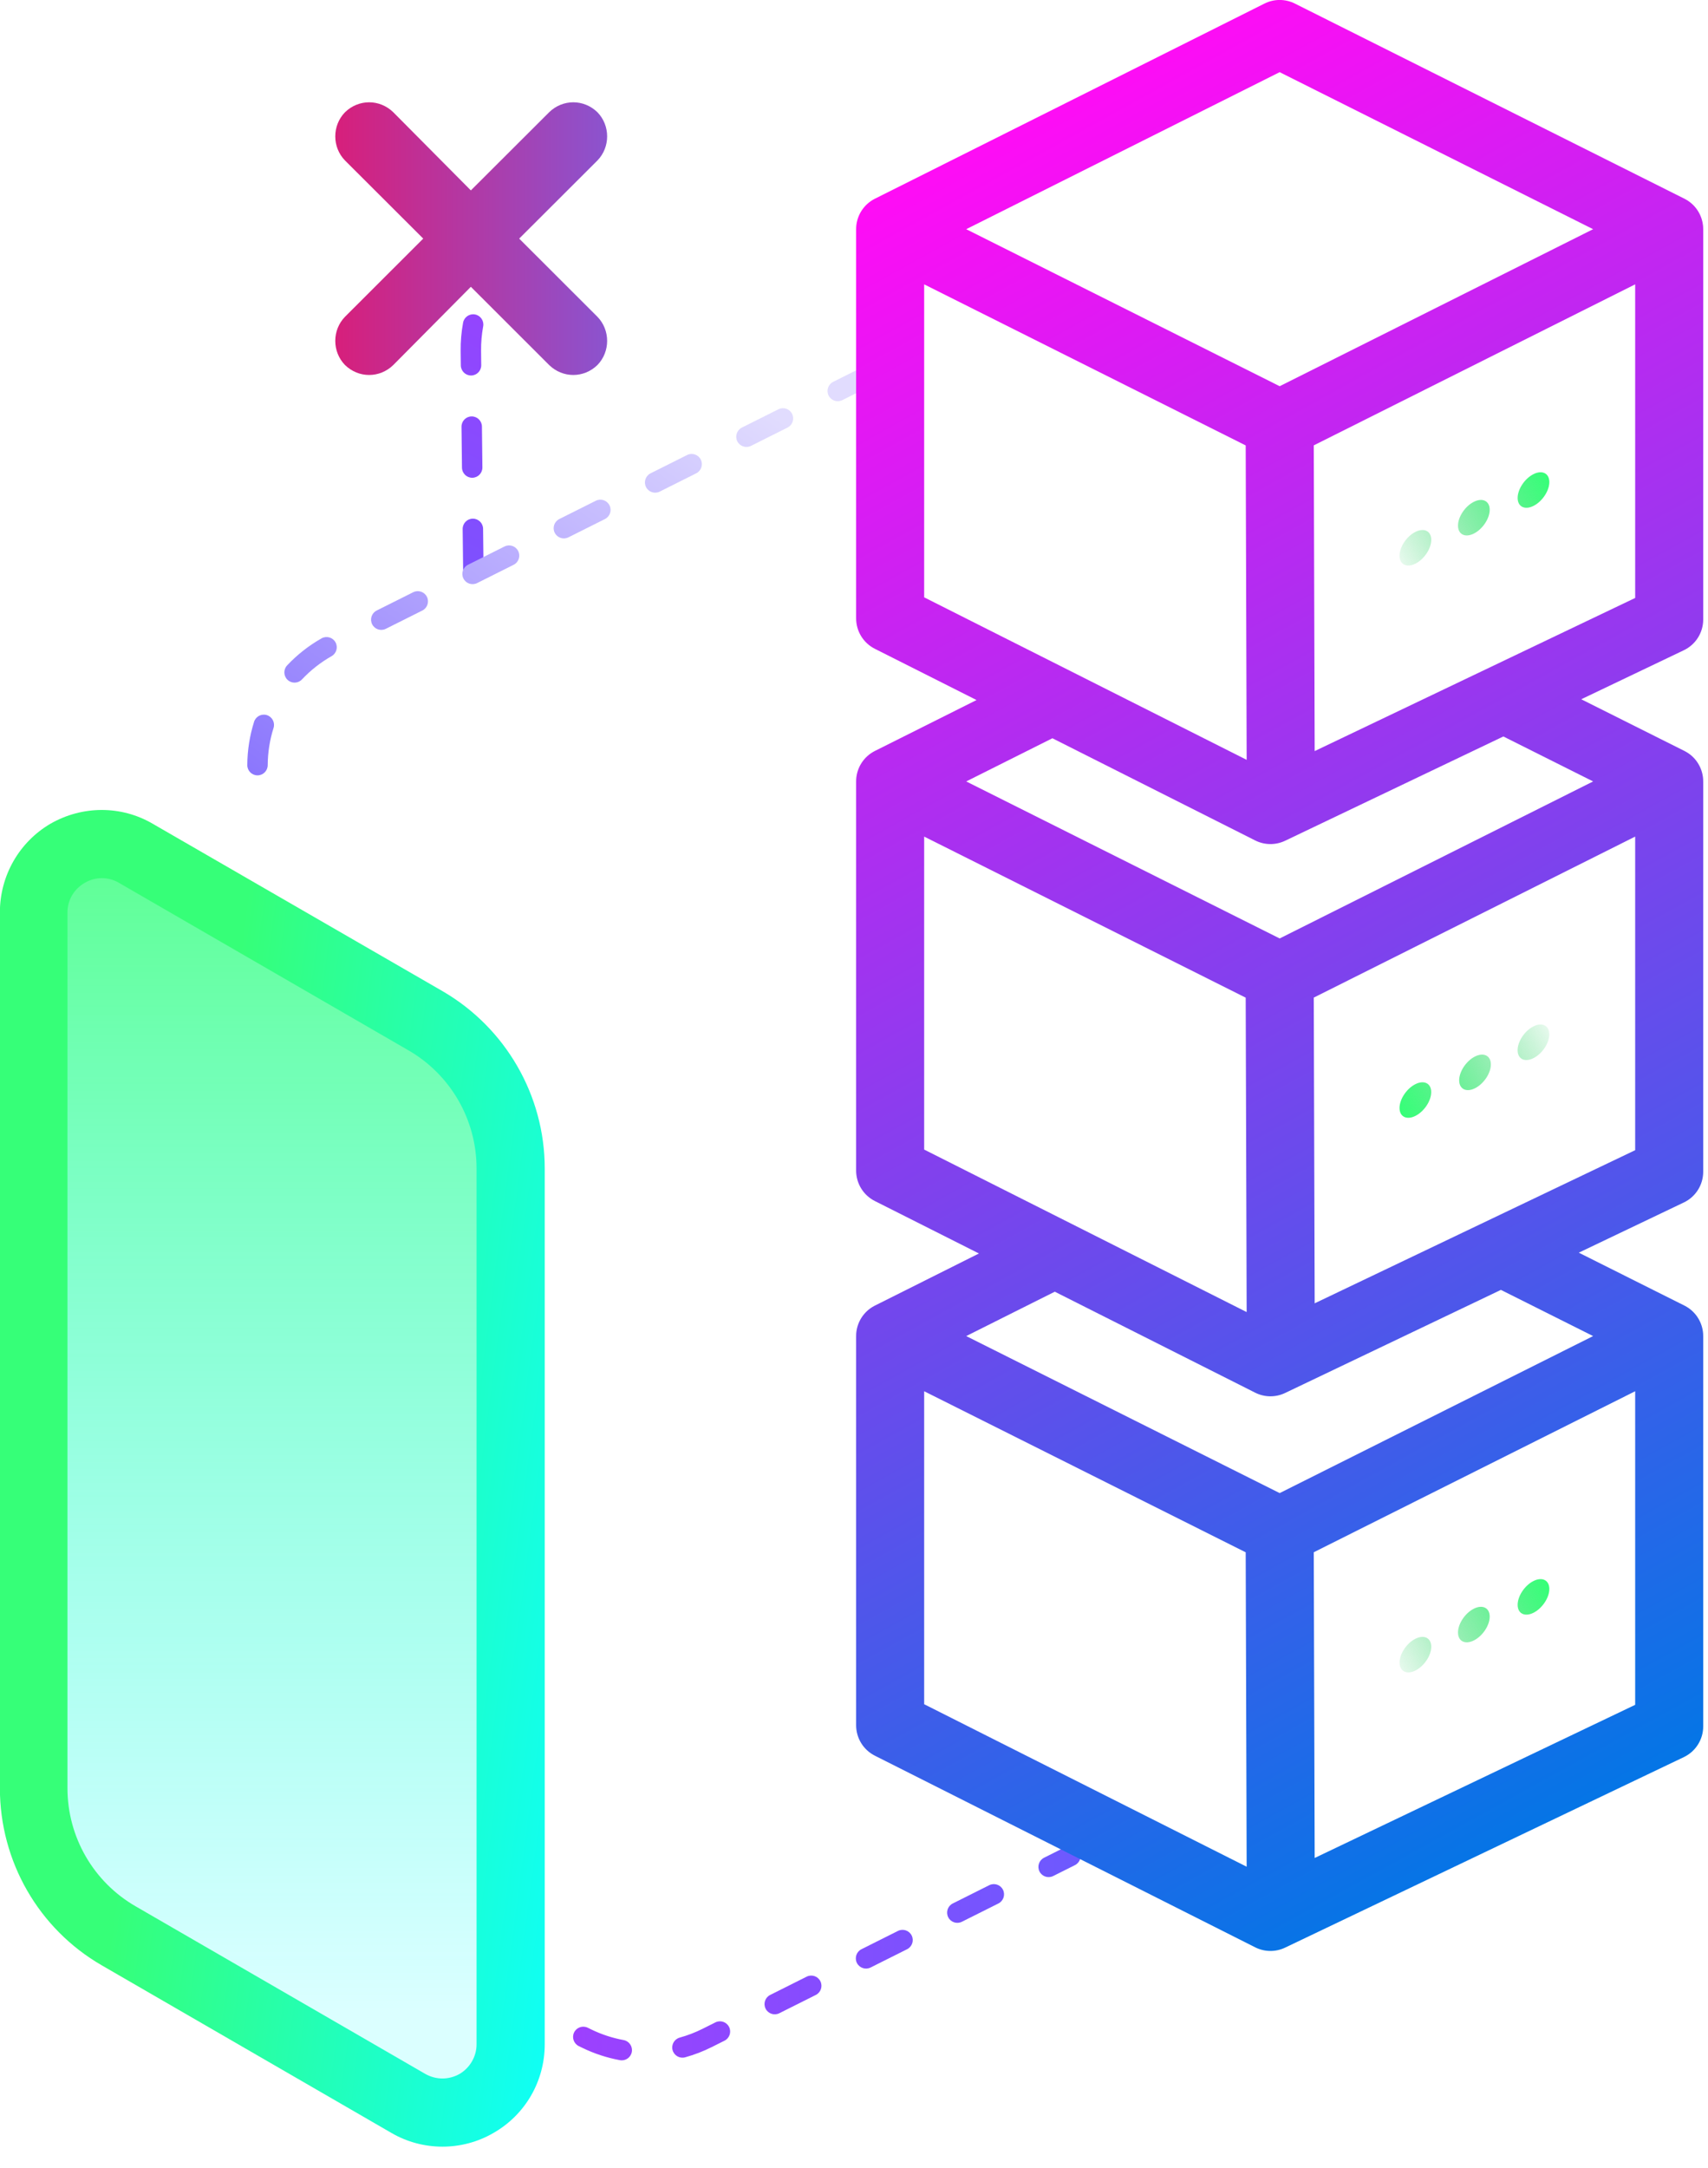 <svg width="186" height="236" viewBox="0 0 186 236" fill="none" xmlns="http://www.w3.org/2000/svg">
<g clip-path="url(#clip0_1669_1010)">
<path fill-rule="evenodd" clip-rule="evenodd" d="M63.031 222.729C62.48 222.459 62.25 221.793 62.519 221.24C62.788 220.688 63.453 220.458 64.005 220.727L64.373 220.907C65.506 221.46 66.697 221.848 67.91 222.07C68.513 222.181 68.913 222.761 68.803 223.365C68.692 223.97 68.113 224.371 67.51 224.26C66.1 224.001 64.716 223.551 63.398 222.908L63.031 222.729ZM74.612 223.948C74.02 224.111 73.408 223.762 73.245 223.17C73.082 222.578 73.43 221.964 74.021 221.802C74.872 221.566 75.706 221.247 76.51 220.845L77.905 220.147C78.454 219.871 79.122 220.095 79.397 220.645C79.671 221.194 79.448 221.863 78.899 222.138L77.504 222.836C76.57 223.305 75.601 223.675 74.612 223.948ZM84.865 219.151C84.316 219.425 83.647 219.203 83.373 218.653C83.099 218.104 83.321 217.434 83.87 217.16L87.847 215.168C88.396 214.893 89.064 215.117 89.338 215.666C89.613 216.216 89.39 216.885 88.841 217.16L84.865 219.151ZM94.806 214.173C94.257 214.447 93.59 214.224 93.315 213.675C93.041 213.125 93.264 212.456 93.812 212.181L97.789 210.189C98.338 209.915 99.006 210.138 99.28 210.687C99.555 211.237 99.332 211.906 98.784 212.181L94.806 214.173ZM104.748 209.194C104.2 209.469 103.531 209.245 103.257 208.696C102.983 208.146 103.205 207.478 103.754 207.202L107.731 205.211C108.28 204.937 108.948 205.159 109.223 205.709C109.497 206.258 109.274 206.928 108.725 207.202L104.748 209.194ZM114.691 204.215C114.142 204.491 113.474 204.267 113.199 203.718C112.925 203.168 113.148 202.499 113.696 202.224L116.069 201.036C116.618 200.761 117.286 200.985 117.561 201.534C117.835 202.083 117.612 202.752 117.063 203.027L114.691 204.215Z" fill="url(#paint0_linear_1669_1010)"/>
<path fill-rule="evenodd" clip-rule="evenodd" d="M50.431 35.121C50.543 34.517 51.124 34.118 51.728 34.23C52.331 34.343 52.73 34.925 52.617 35.529C52.457 36.398 52.379 37.288 52.389 38.188L52.406 39.75C52.414 40.365 51.921 40.868 51.307 40.875C50.694 40.882 50.19 40.388 50.183 39.774L50.166 38.212C50.153 37.165 50.244 36.131 50.431 35.121ZM50.258 46.453C50.252 45.838 50.744 45.334 51.358 45.328C51.971 45.321 52.475 45.814 52.482 46.429L52.532 50.881C52.539 51.496 52.047 52 51.433 52.007C50.819 52.013 50.315 51.52 50.309 50.905L50.258 46.453ZM50.384 57.584C50.377 56.969 50.869 56.465 51.484 56.459C52.097 56.452 52.601 56.946 52.608 57.56L52.658 62.013C52.665 62.627 52.172 63.131 51.559 63.138C50.945 63.144 50.442 62.651 50.434 62.036L50.384 57.584Z" fill="url(#paint1_linear_1669_1010)"/>
<path fill-rule="evenodd" clip-rule="evenodd" d="M29.153 83.295C29.149 83.91 28.648 84.406 28.035 84.402C27.421 84.398 26.926 83.897 26.93 83.282C26.939 81.658 27.195 80.073 27.669 78.571C27.853 77.985 28.479 77.66 29.063 77.844C29.649 78.03 29.973 78.656 29.789 79.242C29.381 80.534 29.161 81.898 29.153 83.295ZM32.885 73.958C32.465 74.405 31.761 74.426 31.314 74.004C30.868 73.584 30.847 72.879 31.268 72.431C32.349 71.282 33.607 70.286 35.015 69.489C35.549 69.187 36.228 69.375 36.531 69.909C36.832 70.445 36.644 71.124 36.11 71.426C34.898 72.113 33.815 72.97 32.885 73.958ZM42.017 68.449C41.467 68.724 40.799 68.501 40.525 67.951C40.251 67.402 40.473 66.732 41.022 66.458L44.998 64.467C45.547 64.191 46.216 64.415 46.49 64.965C46.764 65.514 46.541 66.183 45.993 66.458L42.017 68.449ZM51.958 63.471C51.409 63.745 50.741 63.523 50.467 62.973C50.192 62.423 50.415 61.754 50.964 61.479L54.941 59.488C55.489 59.213 56.158 59.436 56.432 59.986C56.706 60.535 56.484 61.205 55.935 61.479L51.958 63.471ZM61.9 58.492C61.352 58.767 60.683 58.544 60.409 57.994C60.135 57.445 60.357 56.776 60.906 56.501L64.883 54.509C65.432 54.235 66.099 54.458 66.374 55.007C66.648 55.557 66.425 56.226 65.877 56.501L61.9 58.492ZM71.842 53.514C71.293 53.789 70.625 53.565 70.351 53.016C70.076 52.466 70.299 51.797 70.848 51.522L74.825 49.531C75.373 49.256 76.042 49.479 76.316 50.029C76.59 50.578 76.368 51.248 75.819 51.522L71.842 53.514ZM81.784 48.535C81.236 48.81 80.567 48.587 80.293 48.038C80.018 47.488 80.241 46.819 80.79 46.544L84.767 44.553C85.315 44.278 85.984 44.501 86.258 45.051C86.533 45.6 86.31 46.269 85.761 46.544L81.784 48.535ZM91.726 43.557C91.177 43.832 90.509 43.609 90.235 43.059C89.961 42.51 90.183 41.84 90.732 41.566L94.709 39.575C95.258 39.299 95.926 39.523 96.2 40.072C96.474 40.622 96.252 41.291 95.703 41.566L91.726 43.557Z" fill="url(#paint2_linear_1669_1010)"/>
<path fill-rule="evenodd" clip-rule="evenodd" d="M46.09 25.973L37.568 17.468C36.16 16.021 36.16 13.668 37.568 12.221C39.05 10.774 41.348 10.774 42.83 12.221L51.277 20.726L59.799 12.221C61.281 10.774 63.579 10.774 65.061 12.221C66.469 13.668 66.469 16.021 65.061 17.468L56.539 25.973L65.061 34.485C66.469 35.932 66.469 38.285 65.061 39.733C63.579 41.18 61.281 41.18 59.799 39.733L51.277 31.22L42.83 39.733C41.348 41.18 39.05 41.18 37.568 39.733C36.16 38.285 36.16 35.932 37.568 34.485L46.09 25.973Z" fill="url(#paint3_linear_1669_1010)"/>
<path fill-rule="evenodd" clip-rule="evenodd" d="M106.344 76.203L95.285 81.74L95.195 81.787C94.618 82.094 94.154 82.534 93.822 83.051L93.812 83.066C93.483 83.582 93.283 84.178 93.239 84.803L93.231 85.115V127.423C93.231 128.826 94.02 130.108 95.27 130.738L106.605 136.448L95.285 142.116L95.195 142.163C94.618 142.47 94.154 142.91 93.822 143.427L93.812 143.442C93.483 143.958 93.283 144.553 93.239 145.178L93.231 145.491V187.799C93.231 189.202 94.02 190.484 95.27 191.114L136.687 211.975C137.71 212.49 138.913 212.503 139.947 212.009L183.369 191.27C184.659 190.654 185.479 189.351 185.479 187.921V145.491L185.47 145.178C185.426 144.553 185.226 143.958 184.897 143.442L184.888 143.427C184.556 142.91 184.092 142.47 183.515 142.163L183.425 142.116L171.928 136.359L183.369 130.894C184.659 130.279 185.479 128.976 185.479 127.545V85.115L185.47 84.803C185.426 84.178 185.226 83.582 184.897 83.066L184.888 83.051C184.556 82.534 184.092 82.094 183.515 81.787L183.425 81.74L172.196 76.118L183.369 70.781C184.659 70.166 185.479 68.862 185.479 67.432V25.001L185.47 24.69C185.426 24.065 185.226 23.469 184.897 22.953L184.888 22.938C184.556 22.421 184.092 21.981 183.515 21.674L183.425 21.627L141.012 0.389C139.969 -0.134 138.741 -0.134 137.698 0.389L95.285 21.627L95.195 21.674C94.618 21.981 94.154 22.421 93.822 22.938L93.812 22.953C93.483 23.469 93.283 24.065 93.239 24.69L93.231 25.001V67.31C93.231 68.713 94.02 69.995 95.27 70.625L106.344 76.203ZM135.656 168.976L135.76 203.201L100.641 185.512V151.443L135.656 168.976ZM143.067 168.97L178.069 151.443V185.579L143.167 202.249L143.067 168.97ZM163.447 140.41L139.947 151.633C138.913 152.127 137.71 152.114 136.687 151.599L114.866 140.608L105.22 145.438L139.355 162.531L173.489 145.438L163.447 140.41ZM135.656 108.6L135.76 142.825L100.641 125.136V91.067L135.656 108.6ZM143.067 108.594L178.069 91.067V125.203L143.167 141.873L143.067 108.594ZM163.715 80.168L139.947 91.52C138.913 92.013 137.71 92.001 136.687 91.486L114.605 80.363L105.22 85.063L139.355 102.155L173.489 85.063L163.715 80.168ZM135.656 48.487L135.76 82.712L100.641 65.023V30.953L135.656 48.487ZM143.067 48.48L178.069 30.953V65.09L143.167 81.76L143.067 48.48ZM105.22 24.949L139.355 42.041L173.489 24.949L139.355 7.856L105.22 24.949Z" fill="url(#paint4_linear_1669_1010)"/>
<path fill-rule="evenodd" clip-rule="evenodd" d="M154.136 57.9C155.089 57.423 155.863 57.81 155.863 58.764C155.863 59.719 155.089 60.881 154.136 61.358C153.184 61.835 152.41 61.448 152.41 60.493C152.41 59.539 153.184 58.377 154.136 57.9ZM160.501 54.625C161.454 54.147 162.227 54.536 162.227 55.489C162.227 56.443 161.454 57.605 160.501 58.082C159.548 58.56 158.774 58.172 158.774 57.218C158.774 56.264 159.548 55.102 160.501 54.625ZM166.995 51.612C167.948 51.135 168.721 51.522 168.721 52.477C168.721 53.431 167.948 54.593 166.995 55.07C166.043 55.547 165.269 55.16 165.269 54.205C165.269 53.251 166.043 52.089 166.995 51.612Z" fill="url(#paint5_linear_1669_1010)"/>
<path fill-rule="evenodd" clip-rule="evenodd" d="M154.136 178.388C155.089 177.911 155.863 178.298 155.863 179.253C155.863 180.207 155.089 181.369 154.136 181.846C153.184 182.323 152.41 181.936 152.41 180.982C152.41 180.027 153.184 178.865 154.136 178.388ZM160.501 175.113C161.454 174.636 162.227 175.024 162.227 175.977C162.227 176.932 161.454 178.094 160.501 178.571C159.548 179.048 158.774 178.661 158.774 177.706C158.774 176.753 159.548 175.59 160.501 175.113ZM166.995 172.1C167.948 171.623 168.721 172.01 168.721 172.965C168.721 173.919 167.948 175.081 166.995 175.558C166.043 176.035 165.269 175.648 165.269 174.694C165.269 173.739 166.043 172.577 166.995 172.1Z" fill="url(#paint6_linear_1669_1010)"/>
<path fill-rule="evenodd" clip-rule="evenodd" d="M166.992 115.185C166.039 115.663 165.266 115.275 165.266 114.321C165.266 113.367 166.039 112.205 166.992 111.728C167.945 111.25 168.719 111.638 168.719 112.592C168.719 113.546 167.945 114.708 166.992 115.185ZM160.628 118.461C159.675 118.938 158.902 118.55 158.902 117.596C158.902 116.642 159.675 115.48 160.628 115.003C161.581 114.526 162.355 114.913 162.355 115.867C162.355 116.821 161.581 117.984 160.628 118.461ZM154.134 121.473C153.181 121.951 152.408 121.563 152.408 120.609C152.408 119.655 153.181 118.493 154.134 118.016C155.086 117.538 155.86 117.926 155.86 118.88C155.86 119.834 155.086 120.996 154.134 121.473Z" fill="url(#paint7_linear_1669_1010)"/>
<path fill-rule="evenodd" clip-rule="evenodd" d="M3.668 194.662C3.668 201.288 7.216 207.415 12.932 210.725C21.737 215.831 35.075 223.53 44.471 228.965C46.771 230.295 49.596 230.295 51.896 228.965C54.196 227.643 55.575 225.195 55.575 222.543C55.575 198.933 55.575 149.093 55.575 127.187C55.575 120.554 52.093 114.434 46.311 111.118C37.507 106.011 24.168 98.312 14.773 92.877C12.473 91.548 9.647 91.548 7.347 92.877C5.113 94.2 3.668 96.654 3.668 99.306C3.668 122.91 3.668 172.749 3.668 194.662Z" fill="url(#paint8_linear_1669_1010)"/>
<path fill-rule="evenodd" clip-rule="evenodd" d="M-0.012 194.655V99.306C-0.012 95.325 2.091 91.653 5.508 89.659C8.99 87.672 13.196 87.672 16.612 89.659L48.217 107.907C55.05 111.881 59.321 119.231 59.321 127.187V222.543C59.321 226.518 57.218 230.196 53.736 232.183C50.319 234.171 46.048 234.171 42.632 232.183L11.093 213.943C4.194 209.961 -0.012 202.611 -0.012 194.655ZM7.347 194.655C7.347 199.959 10.173 204.862 14.772 207.513L46.311 225.754C47.493 226.419 48.873 226.419 50.056 225.754C51.172 225.09 51.896 223.866 51.896 222.543V127.187C51.896 121.883 49.07 116.981 44.471 114.329L12.932 96.088C11.815 95.424 10.37 95.424 9.253 96.088C8.07 96.753 7.347 97.977 7.347 99.306V194.655Z" fill="url(#paint9_linear_1669_1010)"/>
</g>
<defs>
<linearGradient id="paint0_linear_1669_1010" x1="49.253" y1="213.575" x2="116.566" y2="213.575" gradientUnits="userSpaceOnUse">
<stop stop-color="#A83AFE"/>
<stop offset="1" stop-color="#6E59FE"/>
</linearGradient>
<linearGradient id="paint1_linear_1669_1010" x1="70.836" y1="16.827" x2="41.323" y2="77.397" gradientUnits="userSpaceOnUse">
<stop stop-color="#A83AFE"/>
<stop offset="1" stop-color="#6E59FE"/>
</linearGradient>
<linearGradient id="paint2_linear_1669_1010" x1="74.946" y1="38.589" x2="32" y2="99.697" gradientUnits="userSpaceOnUse">
<stop stop-color="#E1DCFE"/>
<stop offset="1" stop-color="#7E67FD"/>
</linearGradient>
<linearGradient id="paint3_linear_1669_1010" x1="66.603" y1="11.136" x2="36.512" y2="11.136" gradientUnits="userSpaceOnUse">
<stop stop-color="#8A54D0"/>
<stop offset="1" stop-color="#D71F7B"/>
</linearGradient>
<linearGradient id="paint4_linear_1669_1010" x1="93.231" y1="22.656" x2="185.298" y2="189.464" gradientUnits="userSpaceOnUse">
<stop stop-color="#FF0CF5"/>
<stop offset="1" stop-color="#0575E6"/>
</linearGradient>
<linearGradient id="paint5_linear_1669_1010" x1="168.569" y1="51.843" x2="152.453" y2="60.878" gradientUnits="userSpaceOnUse">
<stop stop-color="#36FF78"/>
<stop offset="1" stop-color="#00C441" stop-opacity="0.1"/>
</linearGradient>
<linearGradient id="paint6_linear_1669_1010" x1="168.569" y1="172.331" x2="152.453" y2="181.367" gradientUnits="userSpaceOnUse">
<stop stop-color="#36FF78"/>
<stop offset="1" stop-color="#00C441" stop-opacity="0.1"/>
</linearGradient>
<linearGradient id="paint7_linear_1669_1010" x1="152.559" y1="121.243" x2="168.676" y2="112.207" gradientUnits="userSpaceOnUse">
<stop stop-color="#36FF78"/>
<stop offset="1" stop-color="#00C441" stop-opacity="0.1"/>
</linearGradient>
<linearGradient id="paint8_linear_1669_1010" x1="26.928" y1="92.462" x2="26.928" y2="218.805" gradientUnits="userSpaceOnUse">
<stop stop-color="#36FF78" stop-opacity="0.8"/>
<stop offset="1" stop-color="#0CFFFF" stop-opacity="0.15"/>
</linearGradient>
<linearGradient id="paint9_linear_1669_1010" x1="24.3" y1="117.475" x2="76.66" y2="124.339" gradientUnits="userSpaceOnUse">
<stop stop-color="#36FF78"/>
<stop offset="1" stop-color="#0CFFFF"/>
</linearGradient>
<clipPath id="clip0_1669_1010">
<rect width="186" height="236" fill="white"/>
</clipPath>
</defs>
</svg>
